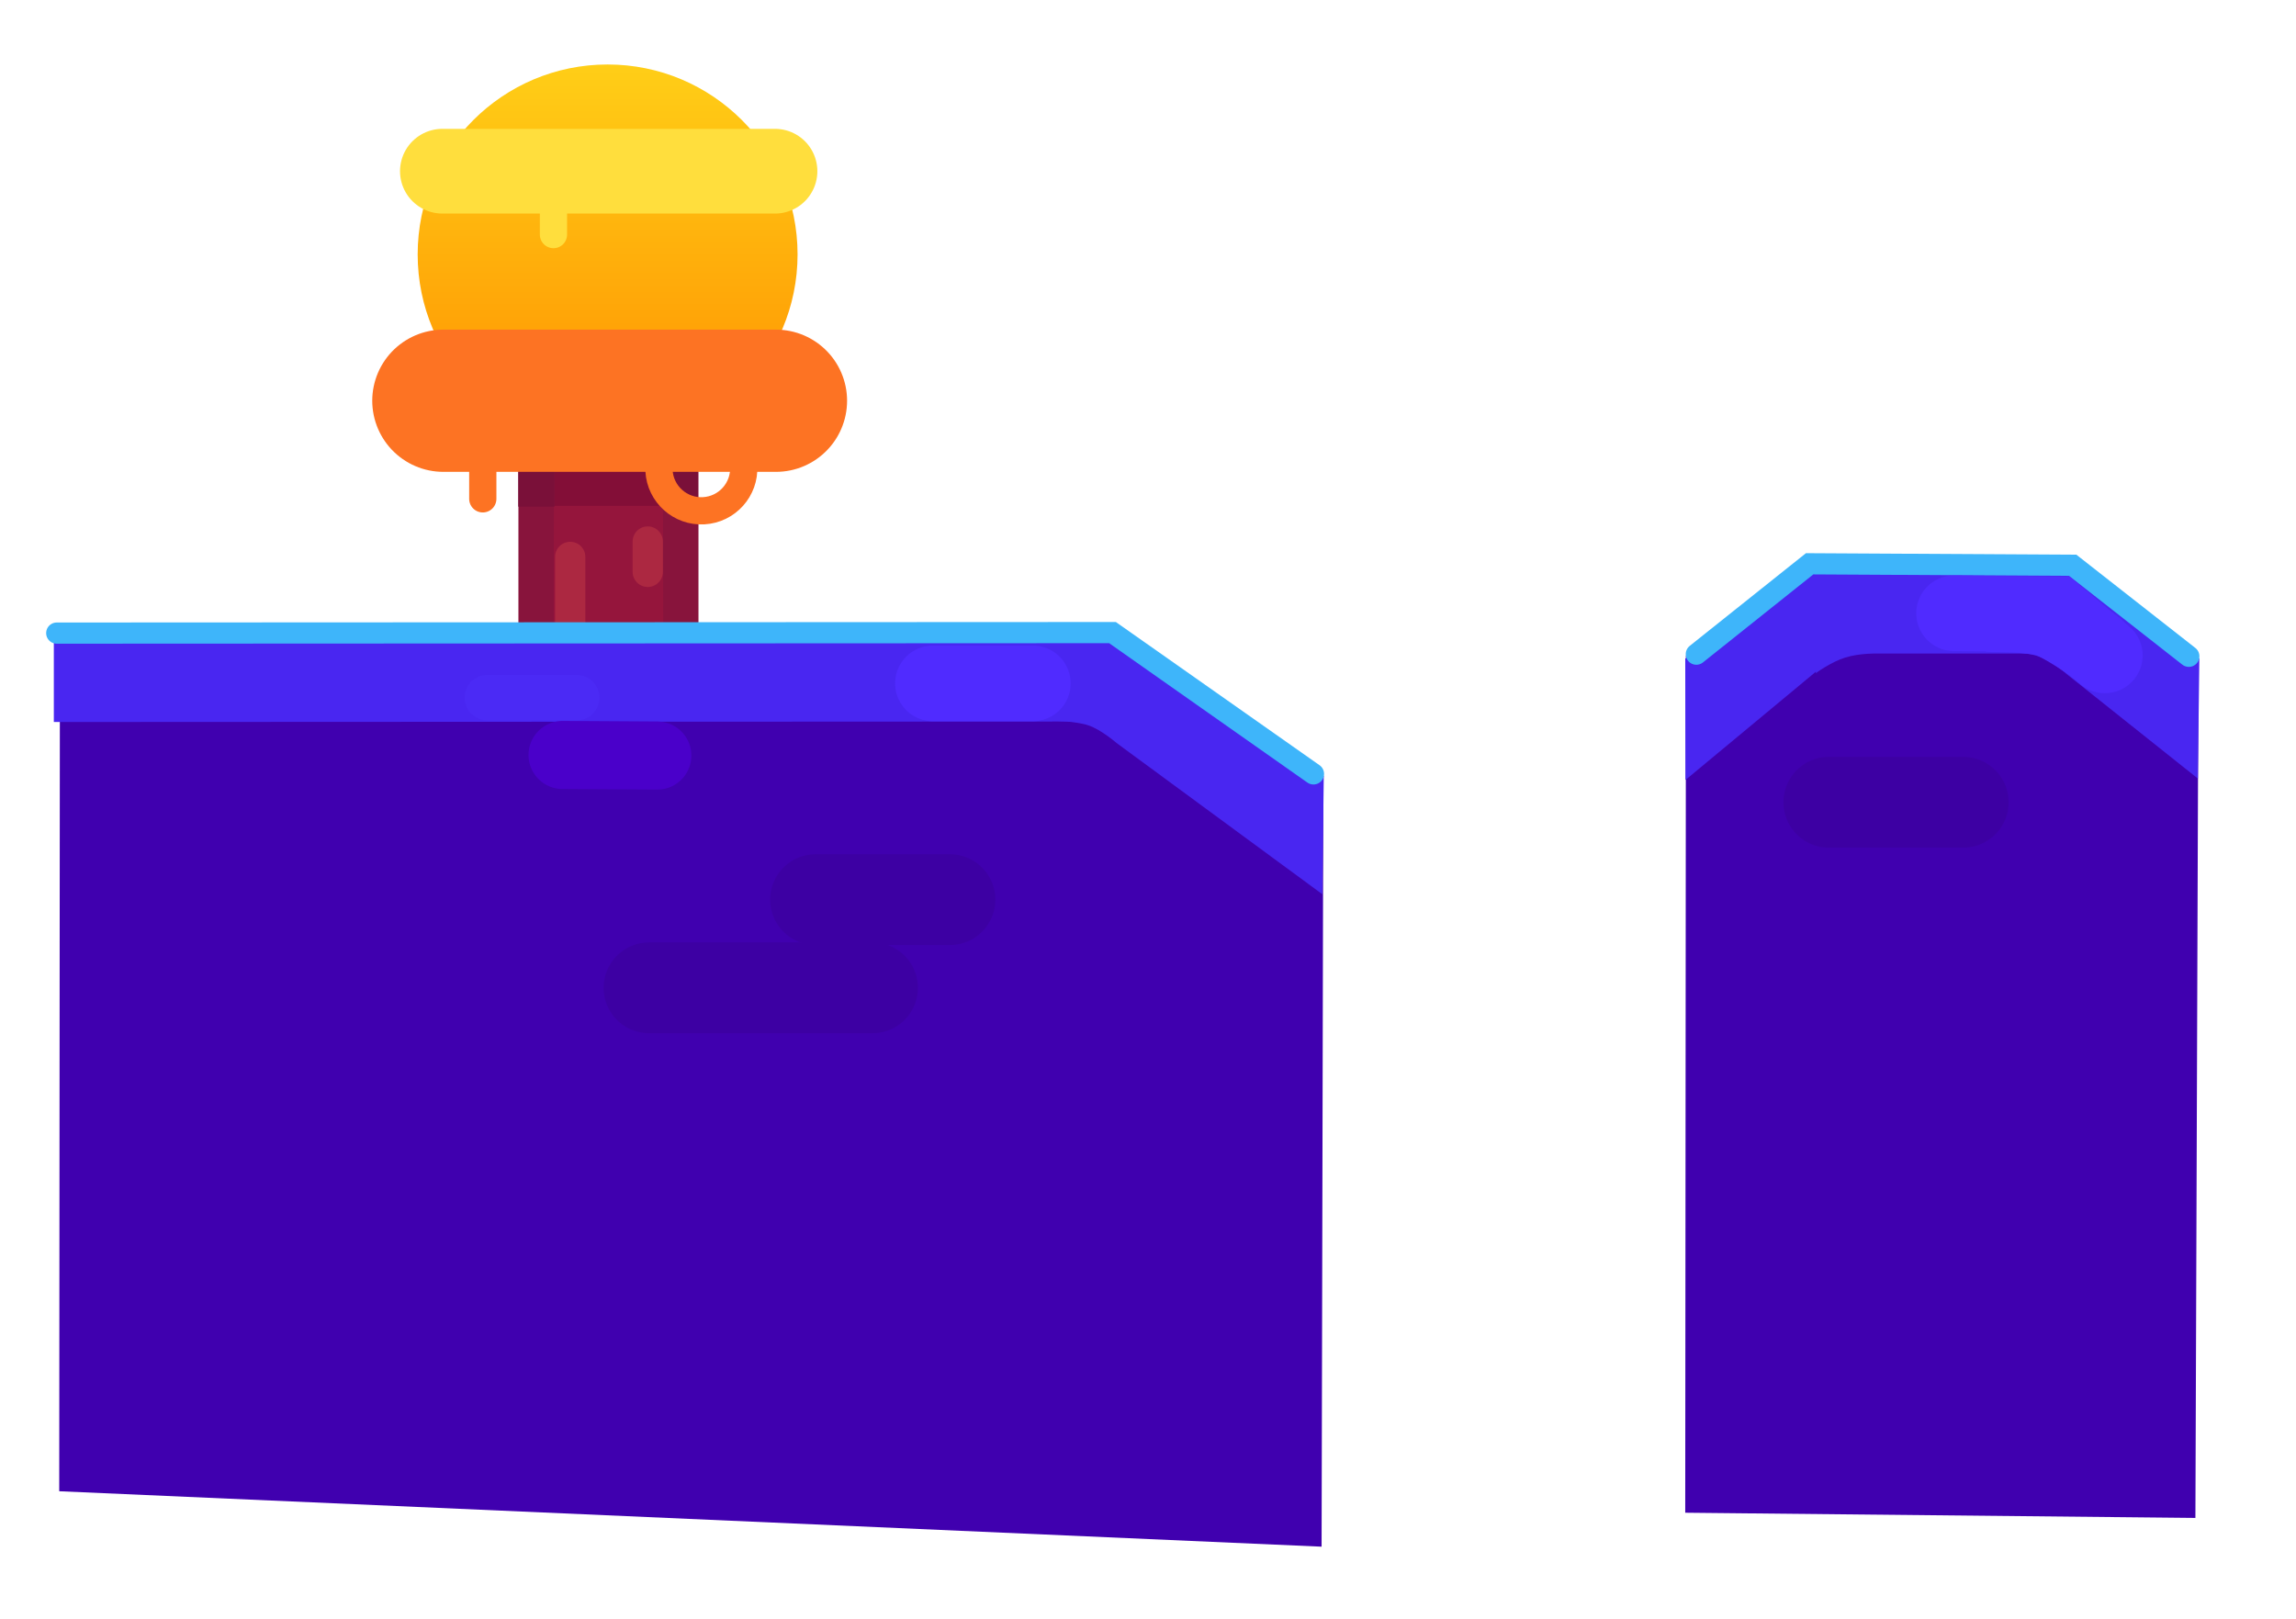 <svg version="1.1" xmlns="http://www.w3.org/2000/svg" xmlns:xlink="http://www.w3.org/1999/xlink" width="758.682" height="535.034" viewBox="0,0,758.682,535.034"><defs><linearGradient x1="80.657" y1="-138.502" x2="80.657" y2="-12.972" gradientUnits="userSpaceOnUse" id="color-1"><stop offset="0" stop-color="#ffce17"/><stop offset="1" stop-color="#ff9100"/></linearGradient></defs><g transform="translate(120.121,159.811)"><g data-paper-data="{&quot;isPaintingLayer&quot;:true}" fill-rule="nonzero" stroke-linejoin="miter" stroke-miterlimit="10" stroke-dasharray="" stroke-dashoffset="0" style="mix-blend-mode: normal"><g data-paper-data="{&quot;index&quot;:null}"><g data-paper-data="{&quot;origPos&quot;:null}"><g data-paper-data="{&quot;origPos&quot;:null}"><g data-paper-data="{&quot;origPos&quot;:null}" stroke="none" stroke-width="0" stroke-linecap="butt"><path d="M110.367,61.15c-5.878,-0.239 -11.693,-0.638 -17.248,-1.088c-3.032,-0.245 -6.095,0.121 -9.135,-0.131c-10.784,-0.762 -21.741,8.214 -32.618,8.384v-73.449h59z" data-paper-data="{&quot;origPos&quot;:null}" fill="#95153c"/><path d="M62.801,60.137c-3.876,0.042 -7.753,12.454 -11.619,12.514c0,-1.857 0,-16.664 0,-18.401c0,-22.609 0,-58.943 0,-58.943l11.748,1.011z" data-paper-data="{&quot;origPos&quot;:null}" fill="#88143c"/><path d="M110.682,61.162c-3.917,-0.155 -7.808,-0.382 -11.615,-0.649l-0.134,-65.212h11.748z" data-paper-data="{&quot;origPos&quot;:null}" fill="#88143c"/><path d="M63.135,7.361v-12.469h35.745v12.469z" data-paper-data="{&quot;origPos&quot;:null}" fill="#830e37"/><path d="M51.135,7.614v-12.72h12.002v12.72z" data-paper-data="{&quot;origPos&quot;:null}" fill="#7a1039"/><path d="M98.734,7.359v-12.211h11.755v12.211z" data-paper-data="{&quot;origPos&quot;:null}" fill="#7a1039"/></g><g data-paper-data="{&quot;origPos&quot;:null}"><path d="M80.657,-12.972c-34.664,0 -62.765,-28.101 -62.765,-62.765c0,-34.664 28.101,-62.765 62.765,-62.765c34.664,0 62.765,28.101 62.765,62.765c0,34.664 -28.101,62.765 -62.765,62.765z" data-paper-data="{&quot;origPos&quot;:null}" fill="url(#color-1)" stroke="none" stroke-width="0" stroke-linecap="butt"/><path d="M135.963,-103.234h-109.902" data-paper-data="{&quot;origPos&quot;:null}" fill="none" stroke="#ffde3d" stroke-width="28" stroke-linecap="round"/><path d="M26.382,-27.38h109.902" data-paper-data="{&quot;origPos&quot;:null}" fill="none" stroke="#fd7323" stroke-width="47" stroke-linecap="round"/><path d="M62.765,-93.885v11.595" data-paper-data="{&quot;origPos&quot;:null}" fill="none" stroke="#ffde3d" stroke-width="9" stroke-linecap="round"/><path d="M39.41,-12.608v17.645" data-paper-data="{&quot;origPos&quot;:null}" fill="none" stroke="#fd7323" stroke-width="9" stroke-linecap="round"/><path d="M125.473,-7.175c0.071,0.457 0.12,0.922 0.146,1.393c0.424,7.728 -5.497,14.336 -13.225,14.76c-7.728,0.424 -14.336,-5.497 -14.76,-13.225c-0.054,-0.989 -0.005,-1.96 0.139,-2.901" data-paper-data="{&quot;origPos&quot;:null,&quot;origRot&quot;:0}" fill="none" stroke="#fd7323" stroke-width="9" stroke-linecap="butt"/></g></g><path d="M68.302,64.242v-40.012" data-paper-data="{&quot;origPos&quot;:null}" fill="none" stroke="#ac2841" stroke-width="10" stroke-linecap="round"/></g><path d="M93.92,29.169v-10.026" data-paper-data="{&quot;origPos&quot;:null}" fill="none" stroke="#ac2841" stroke-width="10" stroke-linecap="round"/></g><path d="M-100.55,332.991l0.229,-283.238l353.57,0.448l63.902,46.803l-0.568,254.307z" data-paper-data="{&quot;index&quot;:null}" fill="#4000af" stroke="none" stroke-width="0" stroke-linecap="butt"/><path d="M254.129,50.984l-0.785,27.631l-355.678,0.167v-27.953z" data-paper-data="{&quot;index&quot;:null}" fill="#4926f1" stroke="none" stroke-width="0" stroke-linecap="butt"/><path d="M-120.121,375.223v-535.034h758.682v535.034z" fill="none" stroke="none" stroke-width="NaN" stroke-linecap="butt"/><g><path d="M436.742,340.092l0.229,-283.238l70.245,-17.473l99.113,17.168l-1.008,285.263z" data-paper-data="{&quot;index&quot;:null}" fill="#4000af" stroke="none" stroke-width="0" stroke-linecap="butt"/><path d="M482.748,26.716l37.142,2.26l-83.078,68.969l-0.065,-40.113z" data-paper-data="{&quot;index&quot;:null}" fill="#4926f1" stroke="none" stroke-width="0" stroke-linecap="butt"/><path d="M562.8,27.604l-13.009,28.562h-49.049c0,0 -6.267,-0.228 -11.167,1.333c-4.899,1.561 -9.702,5.167 -9.702,5.167l2.594,-35.335z" data-paper-data="{&quot;index&quot;:null}" fill="#4926f1" stroke="none" stroke-width="0" stroke-linecap="butt"/><path d="M606.131,97.474l-43.428,-34.595c0,0 -4.897,-4.279 -9.173,-5.767c-4.275,-1.488 -12.483,-1.603 -12.483,-1.603l23.445,-30.412l42.133,32.725z" data-paper-data="{&quot;index&quot;:null}" fill="#4926f1" stroke="none" stroke-width="0" stroke-linecap="butt"/><path d="M440.406,56.367l37.441,-29.865l86.922,0.486l38.376,30.081" data-paper-data="{&quot;index&quot;:null}" fill="none" stroke="#3eb5fa" stroke-width="7" stroke-linecap="round"/><path d="M538.435,43.177c0,0 13.259,-0.15 18.621,1.809c4.952,1.809 15.284,9.047 15.284,9.047" fill="none" stroke="#502bff" stroke-width="25" stroke-linecap="round"/><path d="M525.577,42.855l33.563,0.334l16.252,13.577" fill="none" stroke="#502bff" stroke-width="25" stroke-linecap="round"/><path d="M528.592,105.302h-44.397" data-paper-data="{&quot;index&quot;:null}" fill="none" stroke="#3d00a3" stroke-width="30" stroke-linecap="round"/></g><path d="M316.809,135.687l-68.019,-49.994c0,0 -4.897,-4.279 -9.173,-5.767c-4.275,-1.488 -12.483,-1.603 -12.483,-1.603l14.845,-30.812l75.324,49.125z" data-paper-data="{&quot;index&quot;:null}" fill="#4926f1" stroke="none" stroke-width="0" stroke-linecap="butt"/><path d="M188.157,66.024h33" fill="none" stroke="#502bff" stroke-width="25" stroke-linecap="round"/><path d="M-101.373,49.404l348.866,-0.164l66.407,46.695" data-paper-data="{&quot;index&quot;:null}" fill="none" stroke="#3eb5fa" stroke-width="7" stroke-linecap="round"/><path d="M149.372,137.488h44.397" data-paper-data="{&quot;index&quot;:null}" fill="none" stroke="#3d00a3" stroke-width="30" stroke-linecap="round"/><path d="M94.337,166.622h73.848" data-paper-data="{&quot;index&quot;:null}" fill="none" stroke="#3d00a3" stroke-width="30" stroke-linecap="round"/><path d="M97.079,89.875l-31.31,-0.192" fill="none" stroke="#4a00ca" stroke-width="22.5" stroke-linecap="round"/><path d="M70.44,70.735h-29.538" data-paper-data="{&quot;index&quot;:null}" fill="none" stroke="#4b2af5" stroke-width="15" stroke-linecap="round"/></g></g></svg>